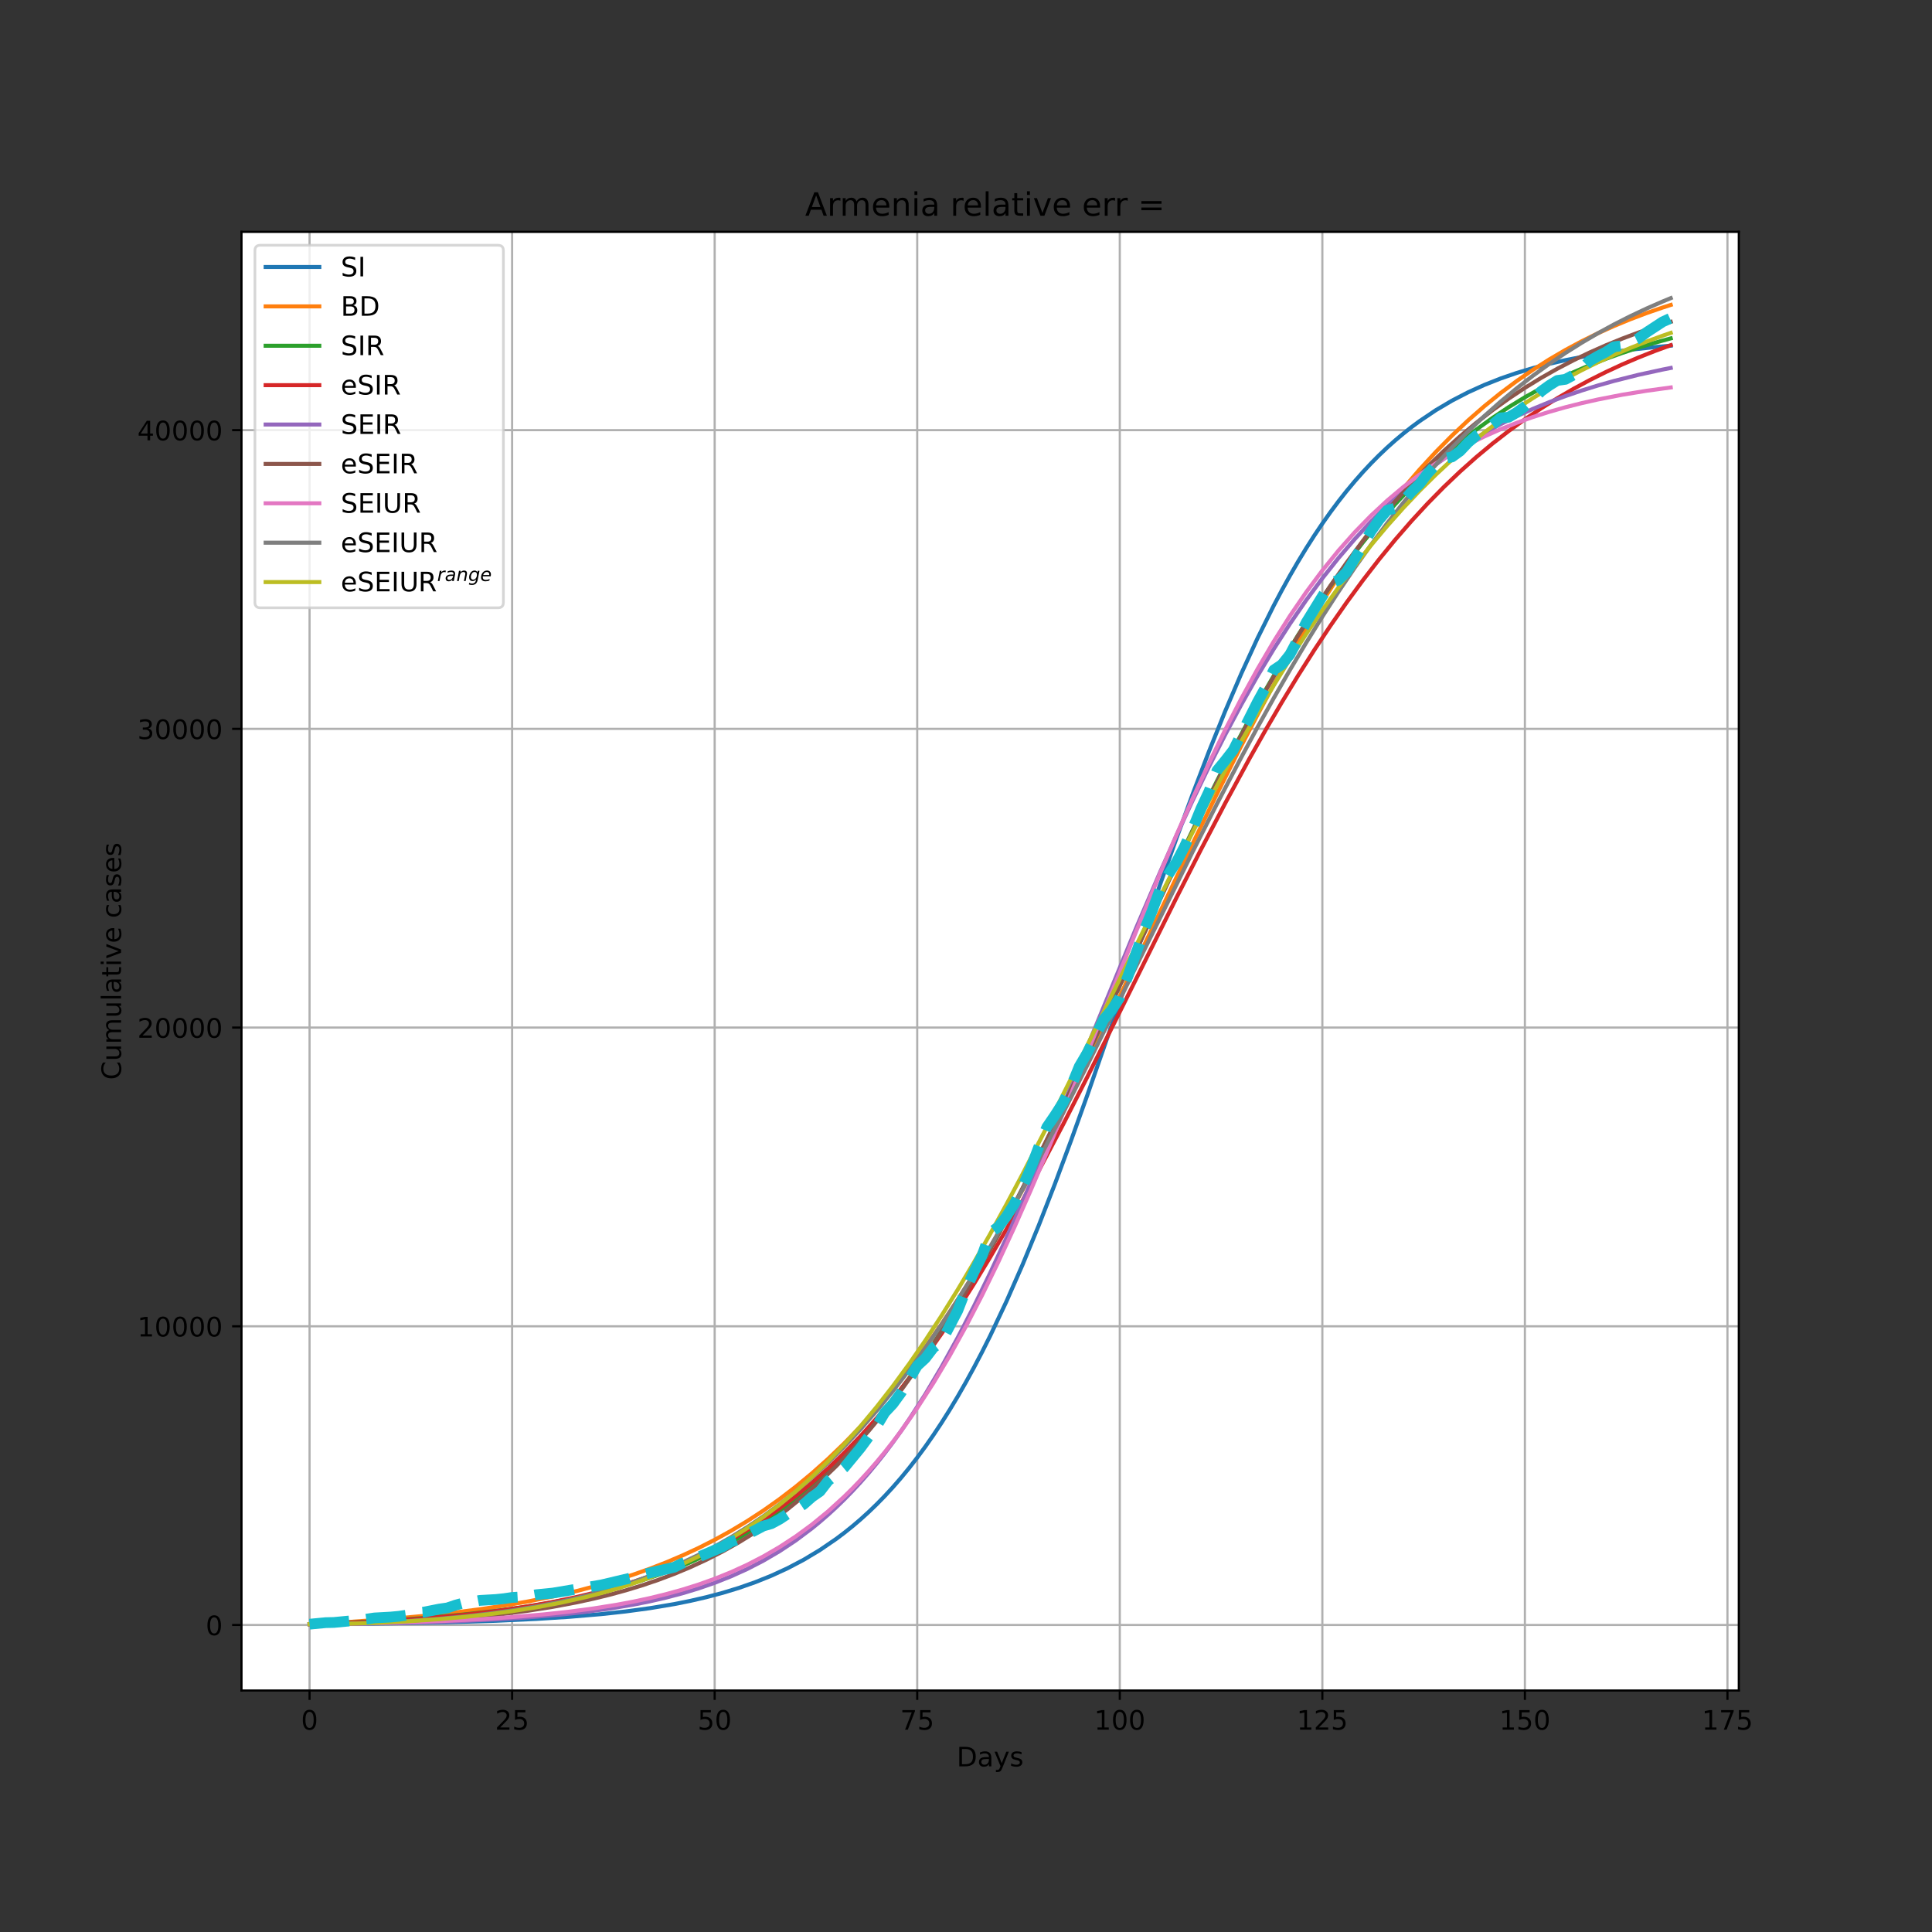 <?xml version="1.0" encoding="utf-8" standalone="no"?>
<!DOCTYPE svg PUBLIC "-//W3C//DTD SVG 1.1//EN"
  "http://www.w3.org/Graphics/SVG/1.1/DTD/svg11.dtd">
<!-- Created with matplotlib (https://matplotlib.org/) -->
<svg height="720pt" version="1.1" viewBox="0 0 720 720" width="720pt" xmlns="http://www.w3.org/2000/svg" xmlns:xlink="http://www.w3.org/1999/xlink">
 <rect x="0" y="0" width="720" height="720" fill="#333333" stroke="none"/>
 <defs>
  <style type="text/css">*{stroke-linecap:butt;stroke-linejoin:round;}</style>
 </defs>
 <g id="figure_1">
  <g id="patch_1">
   <path d="M 0 720 
L 720 720 
L 720 0 
L 0 0 
z
" style="fill:none;"/>
  </g>
  <g id="axes_1">
   <g id="patch_2">
    <path d="M 90 630 
L 648 630 
L 648 86.4 
L 90 86.4 
z
" style="fill:#ffffff;"/>
   </g>
   <g id="matplotlib.axis_1">
    <g id="xtick_1">
     <g id="line2d_1">
      <path clip-path="url(#pa34bda055b)" d="M 115.364 630 
L 115.364 86.4 
" style="fill:none;stroke:#b0b0b0;stroke-linecap:square;stroke-width:0.8;"/>
     </g>
     <g id="line2d_2">
      <defs>
       <path d="M 0 0 
L 0 3.5 
" id="m80fa132115" style="stroke:#000000;stroke-width:0.8;"/>
      </defs>
      <g>
       <use style="stroke:#000000;stroke-width:0.8;" x="115.364" xlink:href="#m80fa132115" y="630"/>
      </g>
     </g>
     <g id="text_1">
      <!-- 0 -->
      <g transform="translate(112.182 644.598)scale(0.1 -0.1)">
       <defs>
        <path d="M 31.781 66.406 
Q 24.172 66.406 20.328 58.906 
Q 16.5 51.422 16.5 36.375 
Q 16.5 21.391 20.328 13.891 
Q 24.172 6.391 31.781 6.391 
Q 39.453 6.391 43.281 13.891 
Q 47.125 21.391 47.125 36.375 
Q 47.125 51.422 43.281 58.906 
Q 39.453 66.406 31.781 66.406 
z
M 31.781 74.219 
Q 44.047 74.219 50.516 64.516 
Q 56.984 54.828 56.984 36.375 
Q 56.984 17.969 50.516 8.266 
Q 44.047 -1.422 31.781 -1.422 
Q 19.531 -1.422 13.062 8.266 
Q 6.594 17.969 6.594 36.375 
Q 6.594 54.828 13.062 64.516 
Q 19.531 74.219 31.781 74.219 
z
" id="DejaVuSans-48"/>
       </defs>
       <use xlink:href="#DejaVuSans-48"/>
      </g>
     </g>
    </g>
    <g id="xtick_2">
     <g id="line2d_3">
      <path clip-path="url(#pa34bda055b)" d="M 190.851 630 
L 190.851 86.4 
" style="fill:none;stroke:#b0b0b0;stroke-linecap:square;stroke-width:0.8;"/>
     </g>
     <g id="line2d_4">
      <g>
       <use style="stroke:#000000;stroke-width:0.8;" x="190.851" xlink:href="#m80fa132115" y="630"/>
      </g>
     </g>
     <g id="text_2">
      <!-- 25 -->
      <g transform="translate(184.488 644.598)scale(0.1 -0.1)">
       <defs>
        <path d="M 19.188 8.297 
L 53.609 8.297 
L 53.609 0 
L 7.328 0 
L 7.328 8.297 
Q 12.938 14.109 22.625 23.891 
Q 32.328 33.688 34.812 36.531 
Q 39.547 41.844 41.422 45.531 
Q 43.312 49.219 43.312 52.781 
Q 43.312 58.594 39.234 62.25 
Q 35.156 65.922 28.609 65.922 
Q 23.969 65.922 18.812 64.312 
Q 13.672 62.703 7.812 59.422 
L 7.812 69.391 
Q 13.766 71.781 18.938 73 
Q 24.125 74.219 28.422 74.219 
Q 39.75 74.219 46.484 68.547 
Q 53.219 62.891 53.219 53.422 
Q 53.219 48.922 51.531 44.891 
Q 49.859 40.875 45.406 35.406 
Q 44.188 33.984 37.641 27.219 
Q 31.109 20.453 19.188 8.297 
z
" id="DejaVuSans-50"/>
        <path d="M 10.797 72.906 
L 49.516 72.906 
L 49.516 64.594 
L 19.828 64.594 
L 19.828 46.734 
Q 21.969 47.469 24.109 47.828 
Q 26.266 48.188 28.422 48.188 
Q 40.625 48.188 47.75 41.5 
Q 54.891 34.812 54.891 23.391 
Q 54.891 11.625 47.562 5.094 
Q 40.234 -1.422 26.906 -1.422 
Q 22.312 -1.422 17.547 -0.641 
Q 12.797 0.141 7.719 1.703 
L 7.719 11.625 
Q 12.109 9.234 16.797 8.062 
Q 21.484 6.891 26.703 6.891 
Q 35.156 6.891 40.078 11.328 
Q 45.016 15.766 45.016 23.391 
Q 45.016 31 40.078 35.438 
Q 35.156 39.891 26.703 39.891 
Q 22.75 39.891 18.812 39.016 
Q 14.891 38.141 10.797 36.281 
z
" id="DejaVuSans-53"/>
       </defs>
       <use xlink:href="#DejaVuSans-50"/>
       <use x="63.623" xlink:href="#DejaVuSans-53"/>
      </g>
     </g>
    </g>
    <g id="xtick_3">
     <g id="line2d_5">
      <path clip-path="url(#pa34bda055b)" d="M 266.338 630 
L 266.338 86.4 
" style="fill:none;stroke:#b0b0b0;stroke-linecap:square;stroke-width:0.8;"/>
     </g>
     <g id="line2d_6">
      <g>
       <use style="stroke:#000000;stroke-width:0.8;" x="266.338" xlink:href="#m80fa132115" y="630"/>
      </g>
     </g>
     <g id="text_3">
      <!-- 50 -->
      <g transform="translate(259.975 644.598)scale(0.1 -0.1)">
       <use xlink:href="#DejaVuSans-53"/>
       <use x="63.623" xlink:href="#DejaVuSans-48"/>
      </g>
     </g>
    </g>
    <g id="xtick_4">
     <g id="line2d_7">
      <path clip-path="url(#pa34bda055b)" d="M 341.825 630 
L 341.825 86.4 
" style="fill:none;stroke:#b0b0b0;stroke-linecap:square;stroke-width:0.8;"/>
     </g>
     <g id="line2d_8">
      <g>
       <use style="stroke:#000000;stroke-width:0.8;" x="341.825" xlink:href="#m80fa132115" y="630"/>
      </g>
     </g>
     <g id="text_4">
      <!-- 75 -->
      <g transform="translate(335.462 644.598)scale(0.1 -0.1)">
       <defs>
        <path d="M 8.203 72.906 
L 55.078 72.906 
L 55.078 68.703 
L 28.609 0 
L 18.312 0 
L 43.219 64.594 
L 8.203 64.594 
z
" id="DejaVuSans-55"/>
       </defs>
       <use xlink:href="#DejaVuSans-55"/>
       <use x="63.623" xlink:href="#DejaVuSans-53"/>
      </g>
     </g>
    </g>
    <g id="xtick_5">
     <g id="line2d_9">
      <path clip-path="url(#pa34bda055b)" d="M 417.312 630 
L 417.312 86.4 
" style="fill:none;stroke:#b0b0b0;stroke-linecap:square;stroke-width:0.8;"/>
     </g>
     <g id="line2d_10">
      <g>
       <use style="stroke:#000000;stroke-width:0.8;" x="417.312" xlink:href="#m80fa132115" y="630"/>
      </g>
     </g>
     <g id="text_5">
      <!-- 100 -->
      <g transform="translate(407.768 644.598)scale(0.1 -0.1)">
       <defs>
        <path d="M 12.406 8.297 
L 28.516 8.297 
L 28.516 63.922 
L 10.984 60.406 
L 10.984 69.391 
L 28.422 72.906 
L 38.281 72.906 
L 38.281 8.297 
L 54.391 8.297 
L 54.391 0 
L 12.406 0 
z
" id="DejaVuSans-49"/>
       </defs>
       <use xlink:href="#DejaVuSans-49"/>
       <use x="63.623" xlink:href="#DejaVuSans-48"/>
       <use x="127.246" xlink:href="#DejaVuSans-48"/>
      </g>
     </g>
    </g>
    <g id="xtick_6">
     <g id="line2d_11">
      <path clip-path="url(#pa34bda055b)" d="M 492.799 630 
L 492.799 86.4 
" style="fill:none;stroke:#b0b0b0;stroke-linecap:square;stroke-width:0.8;"/>
     </g>
     <g id="line2d_12">
      <g>
       <use style="stroke:#000000;stroke-width:0.8;" x="492.799" xlink:href="#m80fa132115" y="630"/>
      </g>
     </g>
     <g id="text_6">
      <!-- 125 -->
      <g transform="translate(483.255 644.598)scale(0.1 -0.1)">
       <use xlink:href="#DejaVuSans-49"/>
       <use x="63.623" xlink:href="#DejaVuSans-50"/>
       <use x="127.246" xlink:href="#DejaVuSans-53"/>
      </g>
     </g>
    </g>
    <g id="xtick_7">
     <g id="line2d_13">
      <path clip-path="url(#pa34bda055b)" d="M 568.286 630 
L 568.286 86.4 
" style="fill:none;stroke:#b0b0b0;stroke-linecap:square;stroke-width:0.8;"/>
     </g>
     <g id="line2d_14">
      <g>
       <use style="stroke:#000000;stroke-width:0.8;" x="568.286" xlink:href="#m80fa132115" y="630"/>
      </g>
     </g>
     <g id="text_7">
      <!-- 150 -->
      <g transform="translate(558.742 644.598)scale(0.1 -0.1)">
       <use xlink:href="#DejaVuSans-49"/>
       <use x="63.623" xlink:href="#DejaVuSans-53"/>
       <use x="127.246" xlink:href="#DejaVuSans-48"/>
      </g>
     </g>
    </g>
    <g id="xtick_8">
     <g id="line2d_15">
      <path clip-path="url(#pa34bda055b)" d="M 643.773 630 
L 643.773 86.4 
" style="fill:none;stroke:#b0b0b0;stroke-linecap:square;stroke-width:0.8;"/>
     </g>
     <g id="line2d_16">
      <g>
       <use style="stroke:#000000;stroke-width:0.8;" x="643.773" xlink:href="#m80fa132115" y="630"/>
      </g>
     </g>
     <g id="text_8">
      <!-- 175 -->
      <g transform="translate(634.229 644.598)scale(0.1 -0.1)">
       <use xlink:href="#DejaVuSans-49"/>
       <use x="63.623" xlink:href="#DejaVuSans-55"/>
       <use x="127.246" xlink:href="#DejaVuSans-53"/>
      </g>
     </g>
    </g>
    <g id="text_9">
     <!-- Days -->
     <g transform="translate(356.522 658.277)scale(0.1 -0.1)">
      <defs>
       <path d="M 19.672 64.797 
L 19.672 8.109 
L 31.594 8.109 
Q 46.688 8.109 53.688 14.938 
Q 60.688 21.781 60.688 36.531 
Q 60.688 51.172 53.688 57.984 
Q 46.688 64.797 31.594 64.797 
z
M 9.812 72.906 
L 30.078 72.906 
Q 51.266 72.906 61.172 64.094 
Q 71.094 55.281 71.094 36.531 
Q 71.094 17.672 61.125 8.828 
Q 51.172 0 30.078 0 
L 9.812 0 
z
" id="DejaVuSans-68"/>
       <path d="M 34.281 27.484 
Q 23.391 27.484 19.188 25 
Q 14.984 22.516 14.984 16.5 
Q 14.984 11.719 18.141 8.906 
Q 21.297 6.109 26.703 6.109 
Q 34.188 6.109 38.703 11.406 
Q 43.219 16.703 43.219 25.484 
L 43.219 27.484 
z
M 52.203 31.203 
L 52.203 0 
L 43.219 0 
L 43.219 8.297 
Q 40.141 3.328 35.547 0.953 
Q 30.953 -1.422 24.312 -1.422 
Q 15.922 -1.422 10.953 3.297 
Q 6 8.016 6 15.922 
Q 6 25.141 12.172 29.828 
Q 18.359 34.516 30.609 34.516 
L 43.219 34.516 
L 43.219 35.406 
Q 43.219 41.609 39.141 45 
Q 35.062 48.391 27.688 48.391 
Q 23 48.391 18.547 47.266 
Q 14.109 46.141 10.016 43.891 
L 10.016 52.203 
Q 14.938 54.109 19.578 55.047 
Q 24.219 56 28.609 56 
Q 40.484 56 46.344 49.844 
Q 52.203 43.703 52.203 31.203 
z
" id="DejaVuSans-97"/>
       <path d="M 32.172 -5.078 
Q 28.375 -14.844 24.75 -17.812 
Q 21.141 -20.797 15.094 -20.797 
L 7.906 -20.797 
L 7.906 -13.281 
L 13.188 -13.281 
Q 16.891 -13.281 18.938 -11.516 
Q 21 -9.766 23.484 -3.219 
L 25.094 0.875 
L 2.984 54.688 
L 12.5 54.688 
L 29.594 11.922 
L 46.688 54.688 
L 56.203 54.688 
z
" id="DejaVuSans-121"/>
       <path d="M 44.281 53.078 
L 44.281 44.578 
Q 40.484 46.531 36.375 47.5 
Q 32.281 48.484 27.875 48.484 
Q 21.188 48.484 17.844 46.438 
Q 14.5 44.391 14.5 40.281 
Q 14.5 37.156 16.891 35.375 
Q 19.281 33.594 26.516 31.984 
L 29.594 31.297 
Q 39.156 29.25 43.188 25.516 
Q 47.219 21.781 47.219 15.094 
Q 47.219 7.469 41.188 3.016 
Q 35.156 -1.422 24.609 -1.422 
Q 20.219 -1.422 15.453 -0.562 
Q 10.688 0.297 5.422 2 
L 5.422 11.281 
Q 10.406 8.688 15.234 7.391 
Q 20.062 6.109 24.812 6.109 
Q 31.156 6.109 34.562 8.281 
Q 37.984 10.453 37.984 14.406 
Q 37.984 18.062 35.516 20.016 
Q 33.062 21.969 24.703 23.781 
L 21.578 24.516 
Q 13.234 26.266 9.516 29.906 
Q 5.812 33.547 5.812 39.891 
Q 5.812 47.609 11.281 51.797 
Q 16.75 56 26.812 56 
Q 31.781 56 36.172 55.266 
Q 40.578 54.547 44.281 53.078 
z
" id="DejaVuSans-115"/>
      </defs>
      <use xlink:href="#DejaVuSans-68"/>
      <use x="77.002" xlink:href="#DejaVuSans-97"/>
      <use x="138.281" xlink:href="#DejaVuSans-121"/>
      <use x="197.461" xlink:href="#DejaVuSans-115"/>
     </g>
    </g>
   </g>
   <g id="matplotlib.axis_2">
    <g id="ytick_1">
     <g id="line2d_17">
      <path clip-path="url(#pa34bda055b)" d="M 90 605.58 
L 648 605.58 
" style="fill:none;stroke:#b0b0b0;stroke-linecap:square;stroke-width:0.8;"/>
     </g>
     <g id="line2d_18">
      <defs>
       <path d="M 0 0 
L -3.5 0 
" id="m8fdee343fa" style="stroke:#000000;stroke-width:0.8;"/>
      </defs>
      <g>
       <use style="stroke:#000000;stroke-width:0.8;" x="90" xlink:href="#m8fdee343fa" y="605.58"/>
      </g>
     </g>
     <g id="text_10">
      <!-- 0 -->
      <g transform="translate(76.638 609.38)scale(0.1 -0.1)">
       <use xlink:href="#DejaVuSans-48"/>
      </g>
     </g>
    </g>
    <g id="ytick_2">
     <g id="line2d_19">
      <path clip-path="url(#pa34bda055b)" d="M 90 494.261 
L 648 494.261 
" style="fill:none;stroke:#b0b0b0;stroke-linecap:square;stroke-width:0.8;"/>
     </g>
     <g id="line2d_20">
      <g>
       <use style="stroke:#000000;stroke-width:0.8;" x="90" xlink:href="#m8fdee343fa" y="494.261"/>
      </g>
     </g>
     <g id="text_11">
      <!-- 10000 -->
      <g transform="translate(51.188 498.06)scale(0.1 -0.1)">
       <use xlink:href="#DejaVuSans-49"/>
       <use x="63.623" xlink:href="#DejaVuSans-48"/>
       <use x="127.246" xlink:href="#DejaVuSans-48"/>
       <use x="190.869" xlink:href="#DejaVuSans-48"/>
       <use x="254.492" xlink:href="#DejaVuSans-48"/>
      </g>
     </g>
    </g>
    <g id="ytick_3">
     <g id="line2d_21">
      <path clip-path="url(#pa34bda055b)" d="M 90 382.941 
L 648 382.941 
" style="fill:none;stroke:#b0b0b0;stroke-linecap:square;stroke-width:0.8;"/>
     </g>
     <g id="line2d_22">
      <g>
       <use style="stroke:#000000;stroke-width:0.8;" x="90" xlink:href="#m8fdee343fa" y="382.941"/>
      </g>
     </g>
     <g id="text_12">
      <!-- 20000 -->
      <g transform="translate(51.188 386.74)scale(0.1 -0.1)">
       <use xlink:href="#DejaVuSans-50"/>
       <use x="63.623" xlink:href="#DejaVuSans-48"/>
       <use x="127.246" xlink:href="#DejaVuSans-48"/>
       <use x="190.869" xlink:href="#DejaVuSans-48"/>
       <use x="254.492" xlink:href="#DejaVuSans-48"/>
      </g>
     </g>
    </g>
    <g id="ytick_4">
     <g id="line2d_23">
      <path clip-path="url(#pa34bda055b)" d="M 90 271.621 
L 648 271.621 
" style="fill:none;stroke:#b0b0b0;stroke-linecap:square;stroke-width:0.8;"/>
     </g>
     <g id="line2d_24">
      <g>
       <use style="stroke:#000000;stroke-width:0.8;" x="90" xlink:href="#m8fdee343fa" y="271.621"/>
      </g>
     </g>
     <g id="text_13">
      <!-- 30000 -->
      <g transform="translate(51.188 275.42)scale(0.1 -0.1)">
       <defs>
        <path d="M 40.578 39.312 
Q 47.656 37.797 51.625 33 
Q 55.609 28.219 55.609 21.188 
Q 55.609 10.406 48.188 4.484 
Q 40.766 -1.422 27.094 -1.422 
Q 22.516 -1.422 17.656 -0.516 
Q 12.797 0.391 7.625 2.203 
L 7.625 11.719 
Q 11.719 9.328 16.594 8.109 
Q 21.484 6.891 26.812 6.891 
Q 36.078 6.891 40.938 10.547 
Q 45.797 14.203 45.797 21.188 
Q 45.797 27.641 41.281 31.266 
Q 36.766 34.906 28.719 34.906 
L 20.219 34.906 
L 20.219 43.016 
L 29.109 43.016 
Q 36.375 43.016 40.234 45.922 
Q 44.094 48.828 44.094 54.297 
Q 44.094 59.906 40.109 62.906 
Q 36.141 65.922 28.719 65.922 
Q 24.656 65.922 20.016 65.031 
Q 15.375 64.156 9.812 62.312 
L 9.812 71.094 
Q 15.438 72.656 20.344 73.438 
Q 25.25 74.219 29.594 74.219 
Q 40.828 74.219 47.359 69.109 
Q 53.906 64.016 53.906 55.328 
Q 53.906 49.266 50.438 45.094 
Q 46.969 40.922 40.578 39.312 
z
" id="DejaVuSans-51"/>
       </defs>
       <use xlink:href="#DejaVuSans-51"/>
       <use x="63.623" xlink:href="#DejaVuSans-48"/>
       <use x="127.246" xlink:href="#DejaVuSans-48"/>
       <use x="190.869" xlink:href="#DejaVuSans-48"/>
       <use x="254.492" xlink:href="#DejaVuSans-48"/>
      </g>
     </g>
    </g>
    <g id="ytick_5">
     <g id="line2d_25">
      <path clip-path="url(#pa34bda055b)" d="M 90 160.301 
L 648 160.301 
" style="fill:none;stroke:#b0b0b0;stroke-linecap:square;stroke-width:0.8;"/>
     </g>
     <g id="line2d_26">
      <g>
       <use style="stroke:#000000;stroke-width:0.8;" x="90" xlink:href="#m8fdee343fa" y="160.301"/>
      </g>
     </g>
     <g id="text_14">
      <!-- 40000 -->
      <g transform="translate(51.188 164.1)scale(0.1 -0.1)">
       <defs>
        <path d="M 37.797 64.312 
L 12.891 25.391 
L 37.797 25.391 
z
M 35.203 72.906 
L 47.609 72.906 
L 47.609 25.391 
L 58.016 25.391 
L 58.016 17.188 
L 47.609 17.188 
L 47.609 0 
L 37.797 0 
L 37.797 17.188 
L 4.891 17.188 
L 4.891 26.703 
z
" id="DejaVuSans-52"/>
       </defs>
       <use xlink:href="#DejaVuSans-52"/>
       <use x="63.623" xlink:href="#DejaVuSans-48"/>
       <use x="127.246" xlink:href="#DejaVuSans-48"/>
       <use x="190.869" xlink:href="#DejaVuSans-48"/>
       <use x="254.492" xlink:href="#DejaVuSans-48"/>
      </g>
     </g>
    </g>
    <g id="text_15">
     <!-- Cumulative cases -->
     <g transform="translate(45.108 402.426)rotate(-90)scale(0.1 -0.1)">
      <defs>
       <path d="M 64.406 67.281 
L 64.406 56.891 
Q 59.422 61.531 53.781 63.812 
Q 48.141 66.109 41.797 66.109 
Q 29.297 66.109 22.656 58.469 
Q 16.016 50.828 16.016 36.375 
Q 16.016 21.969 22.656 14.328 
Q 29.297 6.688 41.797 6.688 
Q 48.141 6.688 53.781 8.984 
Q 59.422 11.281 64.406 15.922 
L 64.406 5.609 
Q 59.234 2.094 53.438 0.328 
Q 47.656 -1.422 41.219 -1.422 
Q 24.656 -1.422 15.125 8.703 
Q 5.609 18.844 5.609 36.375 
Q 5.609 53.953 15.125 64.078 
Q 24.656 74.219 41.219 74.219 
Q 47.75 74.219 53.531 72.484 
Q 59.328 70.75 64.406 67.281 
z
" id="DejaVuSans-67"/>
       <path d="M 8.5 21.578 
L 8.5 54.688 
L 17.484 54.688 
L 17.484 21.922 
Q 17.484 14.156 20.5 10.266 
Q 23.531 6.391 29.594 6.391 
Q 36.859 6.391 41.078 11.031 
Q 45.312 15.672 45.312 23.688 
L 45.312 54.688 
L 54.297 54.688 
L 54.297 0 
L 45.312 0 
L 45.312 8.406 
Q 42.047 3.422 37.719 1 
Q 33.406 -1.422 27.688 -1.422 
Q 18.266 -1.422 13.375 4.438 
Q 8.5 10.297 8.5 21.578 
z
M 31.109 56 
z
" id="DejaVuSans-117"/>
       <path d="M 52 44.188 
Q 55.375 50.25 60.062 53.125 
Q 64.75 56 71.094 56 
Q 79.641 56 84.281 50.016 
Q 88.922 44.047 88.922 33.016 
L 88.922 0 
L 79.891 0 
L 79.891 32.719 
Q 79.891 40.578 77.094 44.375 
Q 74.312 48.188 68.609 48.188 
Q 61.625 48.188 57.562 43.547 
Q 53.516 38.922 53.516 30.906 
L 53.516 0 
L 44.484 0 
L 44.484 32.719 
Q 44.484 40.625 41.703 44.406 
Q 38.922 48.188 33.109 48.188 
Q 26.219 48.188 22.156 43.531 
Q 18.109 38.875 18.109 30.906 
L 18.109 0 
L 9.078 0 
L 9.078 54.688 
L 18.109 54.688 
L 18.109 46.188 
Q 21.188 51.219 25.484 53.609 
Q 29.781 56 35.688 56 
Q 41.656 56 45.828 52.969 
Q 50 49.953 52 44.188 
z
" id="DejaVuSans-109"/>
       <path d="M 9.422 75.984 
L 18.406 75.984 
L 18.406 0 
L 9.422 0 
z
" id="DejaVuSans-108"/>
       <path d="M 18.312 70.219 
L 18.312 54.688 
L 36.812 54.688 
L 36.812 47.703 
L 18.312 47.703 
L 18.312 18.016 
Q 18.312 11.328 20.141 9.422 
Q 21.969 7.516 27.594 7.516 
L 36.812 7.516 
L 36.812 0 
L 27.594 0 
Q 17.188 0 13.234 3.875 
Q 9.281 7.766 9.281 18.016 
L 9.281 47.703 
L 2.688 47.703 
L 2.688 54.688 
L 9.281 54.688 
L 9.281 70.219 
z
" id="DejaVuSans-116"/>
       <path d="M 9.422 54.688 
L 18.406 54.688 
L 18.406 0 
L 9.422 0 
z
M 9.422 75.984 
L 18.406 75.984 
L 18.406 64.594 
L 9.422 64.594 
z
" id="DejaVuSans-105"/>
       <path d="M 2.984 54.688 
L 12.5 54.688 
L 29.594 8.797 
L 46.688 54.688 
L 56.203 54.688 
L 35.688 0 
L 23.484 0 
z
" id="DejaVuSans-118"/>
       <path d="M 56.203 29.594 
L 56.203 25.203 
L 14.891 25.203 
Q 15.484 15.922 20.484 11.062 
Q 25.484 6.203 34.422 6.203 
Q 39.594 6.203 44.453 7.469 
Q 49.312 8.734 54.109 11.281 
L 54.109 2.781 
Q 49.266 0.734 44.188 -0.344 
Q 39.109 -1.422 33.891 -1.422 
Q 20.797 -1.422 13.156 6.188 
Q 5.516 13.812 5.516 26.812 
Q 5.516 40.234 12.766 48.109 
Q 20.016 56 32.328 56 
Q 43.359 56 49.781 48.891 
Q 56.203 41.797 56.203 29.594 
z
M 47.219 32.234 
Q 47.125 39.594 43.094 43.984 
Q 39.062 48.391 32.422 48.391 
Q 24.906 48.391 20.391 44.141 
Q 15.875 39.891 15.188 32.172 
z
" id="DejaVuSans-101"/>
       <path id="DejaVuSans-32"/>
       <path d="M 48.781 52.594 
L 48.781 44.188 
Q 44.969 46.297 41.141 47.344 
Q 37.312 48.391 33.406 48.391 
Q 24.656 48.391 19.812 42.844 
Q 14.984 37.312 14.984 27.297 
Q 14.984 17.281 19.812 11.734 
Q 24.656 6.203 33.406 6.203 
Q 37.312 6.203 41.141 7.25 
Q 44.969 8.297 48.781 10.406 
L 48.781 2.094 
Q 45.016 0.344 40.984 -0.531 
Q 36.969 -1.422 32.422 -1.422 
Q 20.062 -1.422 12.781 6.344 
Q 5.516 14.109 5.516 27.297 
Q 5.516 40.672 12.859 48.328 
Q 20.219 56 33.016 56 
Q 37.156 56 41.109 55.141 
Q 45.062 54.297 48.781 52.594 
z
" id="DejaVuSans-99"/>
      </defs>
      <use xlink:href="#DejaVuSans-67"/>
      <use x="69.824" xlink:href="#DejaVuSans-117"/>
      <use x="133.203" xlink:href="#DejaVuSans-109"/>
      <use x="230.615" xlink:href="#DejaVuSans-117"/>
      <use x="293.994" xlink:href="#DejaVuSans-108"/>
      <use x="321.777" xlink:href="#DejaVuSans-97"/>
      <use x="383.057" xlink:href="#DejaVuSans-116"/>
      <use x="422.266" xlink:href="#DejaVuSans-105"/>
      <use x="450.049" xlink:href="#DejaVuSans-118"/>
      <use x="509.229" xlink:href="#DejaVuSans-101"/>
      <use x="570.752" xlink:href="#DejaVuSans-32"/>
      <use x="602.539" xlink:href="#DejaVuSans-99"/>
      <use x="657.52" xlink:href="#DejaVuSans-97"/>
      <use x="718.799" xlink:href="#DejaVuSans-115"/>
      <use x="770.898" xlink:href="#DejaVuSans-101"/>
      <use x="832.422" xlink:href="#DejaVuSans-115"/>
     </g>
    </g>
   </g>
   <g id="line2d_27">
    <path clip-path="url(#pa34bda055b)" d="M 115.364 605.291 
L 145.558 604.977 
L 166.695 604.572 
L 184.812 604.016 
L 199.909 603.324 
L 211.987 602.558 
L 224.065 601.534 
L 233.123 600.546 
L 242.182 599.321 
L 251.24 597.802 
L 257.279 596.593 
L 263.318 595.201 
L 269.357 593.598 
L 275.396 591.756 
L 281.435 589.64 
L 287.474 587.213 
L 293.513 584.433 
L 299.552 581.254 
L 305.591 577.627 
L 311.63 573.497 
L 314.649 571.225 
L 317.669 568.806 
L 320.688 566.232 
L 323.708 563.494 
L 326.727 560.585 
L 329.747 557.498 
L 332.766 554.223 
L 335.786 550.754 
L 338.805 547.083 
L 341.825 543.201 
L 344.844 539.103 
L 347.864 534.781 
L 350.883 530.23 
L 353.903 525.443 
L 356.922 520.415 
L 359.942 515.144 
L 362.961 509.626 
L 365.981 503.859 
L 369 497.842 
L 375.039 485.066 
L 381.078 471.32 
L 387.117 456.655 
L 393.156 441.151 
L 399.195 424.912 
L 405.234 408.073 
L 414.292 382.035 
L 432.409 329.404 
L 438.448 312.377 
L 444.487 295.894 
L 450.526 280.096 
L 456.565 265.103 
L 462.604 251.001 
L 468.643 237.853 
L 474.682 225.691 
L 477.701 219.985 
L 480.721 214.526 
L 483.74 209.314 
L 486.76 204.346 
L 489.779 199.616 
L 492.799 195.121 
L 495.818 190.853 
L 498.838 186.808 
L 501.857 182.978 
L 504.877 179.356 
L 507.896 175.935 
L 510.916 172.706 
L 513.935 169.663 
L 516.955 166.796 
L 519.974 164.099 
L 522.994 161.563 
L 526.013 159.18 
L 529.032 156.943 
L 535.071 152.877 
L 541.11 149.306 
L 547.149 146.179 
L 553.188 143.444 
L 559.227 141.056 
L 565.266 138.975 
L 571.305 137.163 
L 577.344 135.588 
L 583.383 134.219 
L 589.422 133.031 
L 598.481 131.538 
L 607.539 130.334 
L 616.597 129.363 
L 622.636 128.824 
L 622.636 128.824 
" style="fill:none;stroke:#1f77b4;stroke-linecap:square;stroke-width:1.5;"/>
   </g>
   <g id="line2d_28">
    <path clip-path="url(#pa34bda055b)" d="M 115.364 605.291 
L 130.461 604.427 
L 145.558 603.325 
L 157.636 602.23 
L 169.714 600.901 
L 178.773 599.722 
L 187.831 598.362 
L 196.89 596.793 
L 205.948 594.985 
L 215.006 592.905 
L 224.065 590.512 
L 230.104 588.724 
L 236.143 586.764 
L 242.182 584.618 
L 248.221 582.271 
L 254.26 579.705 
L 260.299 576.904 
L 266.338 573.848 
L 272.377 570.519 
L 278.416 566.898 
L 284.455 562.963 
L 290.494 558.693 
L 296.532 554.069 
L 302.571 549.07 
L 308.61 543.675 
L 314.649 537.866 
L 320.688 531.624 
L 326.727 524.934 
L 332.766 517.781 
L 338.805 510.154 
L 344.844 502.047 
L 350.883 493.455 
L 356.922 484.38 
L 362.961 474.828 
L 369 464.81 
L 375.039 454.344 
L 381.078 443.454 
L 387.117 432.171 
L 393.156 420.53 
L 402.214 402.493 
L 411.273 383.913 
L 426.37 352.256 
L 444.487 314.302 
L 453.545 295.817 
L 462.604 277.909 
L 468.643 266.372 
L 474.682 255.204 
L 480.721 244.439 
L 486.76 234.107 
L 492.799 224.228 
L 498.838 214.818 
L 504.877 205.888 
L 510.916 197.443 
L 516.955 189.481 
L 522.994 181.998 
L 529.032 174.986 
L 535.071 168.432 
L 541.11 162.323 
L 547.149 156.641 
L 553.188 151.367 
L 559.227 146.483 
L 565.266 141.969 
L 571.305 137.802 
L 577.344 133.964 
L 583.383 130.433 
L 589.422 127.188 
L 595.461 124.211 
L 601.5 121.483 
L 607.539 118.985 
L 613.578 116.7 
L 619.617 114.612 
L 622.636 113.637 
L 622.636 113.637 
" style="fill:none;stroke:#ff7f0e;stroke-linecap:square;stroke-width:1.5;"/>
   </g>
   <g id="line2d_29">
    <path clip-path="url(#pa34bda055b)" d="M 115.364 605.291 
L 133.481 604.521 
L 148.578 603.657 
L 160.656 602.775 
L 172.734 601.681 
L 184.812 600.323 
L 193.87 599.096 
L 202.929 597.656 
L 211.987 595.969 
L 221.045 593.995 
L 227.084 592.497 
L 233.123 590.836 
L 239.162 588.995 
L 245.201 586.958 
L 251.24 584.706 
L 257.279 582.217 
L 263.318 579.472 
L 269.357 576.447 
L 275.396 573.119 
L 281.435 569.462 
L 287.474 565.453 
L 293.513 561.064 
L 299.552 556.271 
L 305.591 551.047 
L 311.63 545.368 
L 317.669 539.211 
L 323.708 532.555 
L 329.747 525.381 
L 335.786 517.676 
L 341.825 509.43 
L 347.864 500.637 
L 353.903 491.301 
L 359.942 481.429 
L 365.981 471.038 
L 372.019 460.151 
L 378.058 448.802 
L 384.097 437.031 
L 390.136 424.885 
L 399.195 406.088 
L 411.273 380.282 
L 435.429 328.237 
L 444.487 309.302 
L 453.545 291.017 
L 459.584 279.277 
L 465.623 267.946 
L 471.662 257.06 
L 477.701 246.647 
L 483.74 236.726 
L 489.779 227.312 
L 495.818 218.41 
L 501.857 210.022 
L 507.896 202.142 
L 513.935 194.763 
L 519.974 187.872 
L 526.013 181.452 
L 532.052 175.486 
L 538.091 169.955 
L 544.13 164.836 
L 550.169 160.107 
L 556.208 155.748 
L 562.247 151.734 
L 568.286 148.045 
L 574.325 144.658 
L 580.364 141.552 
L 586.403 138.707 
L 592.442 136.104 
L 598.481 133.724 
L 604.519 131.551 
L 610.558 129.567 
L 616.597 127.758 
L 622.636 126.109 
L 622.636 126.109 
" style="fill:none;stroke:#2ca02c;stroke-linecap:square;stroke-width:1.5;"/>
   </g>
   <g id="line2d_30">
    <path clip-path="url(#pa34bda055b)" d="M 115.364 605.291 
L 130.461 604.758 
L 145.558 603.992 
L 157.636 603.168 
L 169.714 602.113 
L 178.773 601.14 
L 187.831 599.986 
L 196.89 598.622 
L 205.948 597.017 
L 215.006 595.134 
L 224.065 592.935 
L 230.104 591.271 
L 236.143 589.432 
L 242.182 587.402 
L 248.221 585.165 
L 254.26 582.704 
L 260.299 580 
L 266.338 577.034 
L 272.377 573.786 
L 278.416 570.236 
L 284.455 566.363 
L 290.494 562.146 
L 296.532 557.563 
L 302.571 552.596 
L 308.61 547.223 
L 314.649 541.427 
L 320.688 535.192 
L 326.727 528.502 
L 332.766 521.347 
L 338.805 513.719 
L 344.844 505.614 
L 350.883 497.033 
L 356.922 487.983 
L 362.961 478.474 
L 369 468.525 
L 375.039 458.158 
L 381.078 447.404 
L 387.117 436.297 
L 396.175 419.069 
L 405.234 401.301 
L 417.312 377.081 
L 438.448 334.523 
L 447.506 316.708 
L 456.565 299.396 
L 465.623 282.731 
L 471.662 272.041 
L 477.701 261.72 
L 483.74 251.792 
L 489.779 242.274 
L 495.818 233.178 
L 501.857 224.513 
L 507.896 216.281 
L 513.935 208.482 
L 519.974 201.111 
L 526.013 194.161 
L 532.052 187.623 
L 538.091 181.483 
L 544.13 175.729 
L 550.169 170.346 
L 556.208 165.317 
L 562.247 160.626 
L 568.286 156.256 
L 574.325 152.19 
L 580.364 148.412 
L 586.403 144.903 
L 592.442 141.648 
L 598.481 138.631 
L 604.519 135.836 
L 610.558 133.249 
L 616.597 130.855 
L 622.636 128.642 
L 622.636 128.642 
" style="fill:none;stroke:#d62728;stroke-linecap:square;stroke-width:1.5;"/>
   </g>
   <g id="line2d_31">
    <path clip-path="url(#pa34bda055b)" d="M 115.364 605.291 
L 130.461 605.163 
L 151.597 604.762 
L 169.714 604.203 
L 184.812 603.508 
L 196.89 602.738 
L 208.968 601.71 
L 218.026 600.72 
L 227.084 599.493 
L 236.143 597.975 
L 242.182 596.769 
L 248.221 595.382 
L 254.26 593.79 
L 260.299 591.962 
L 266.338 589.869 
L 272.377 587.475 
L 278.416 584.743 
L 284.455 581.631 
L 290.494 578.096 
L 296.532 574.091 
L 302.571 569.568 
L 305.591 567.097 
L 308.61 564.478 
L 311.63 561.706 
L 314.649 558.773 
L 317.669 555.676 
L 320.688 552.407 
L 323.708 548.962 
L 326.727 545.336 
L 329.747 541.524 
L 332.766 537.524 
L 335.786 533.331 
L 338.805 528.943 
L 344.844 519.576 
L 350.883 509.42 
L 356.922 498.486 
L 362.961 486.802 
L 369 474.415 
L 375.039 461.388 
L 381.078 447.801 
L 387.117 433.748 
L 396.175 412.032 
L 423.351 345.949 
L 432.409 324.849 
L 438.448 311.308 
L 444.487 298.264 
L 450.526 285.77 
L 456.565 273.864 
L 462.604 262.572 
L 468.643 251.909 
L 474.682 241.88 
L 480.721 232.482 
L 486.76 223.702 
L 492.799 215.526 
L 498.838 207.933 
L 504.877 200.897 
L 510.916 194.393 
L 516.955 188.393 
L 522.994 182.867 
L 529.032 177.787 
L 535.071 173.123 
L 541.11 168.846 
L 547.149 164.931 
L 553.188 161.349 
L 559.227 158.075 
L 565.266 155.087 
L 571.305 152.36 
L 577.344 149.875 
L 583.383 147.61 
L 589.422 145.548 
L 595.461 143.672 
L 601.5 141.966 
L 610.558 139.692 
L 619.617 137.723 
L 622.636 137.127 
L 622.636 137.127 
" style="fill:none;stroke:#9467bd;stroke-linecap:square;stroke-width:1.5;"/>
   </g>
   <g id="line2d_32">
    <path clip-path="url(#pa34bda055b)" d="M 115.364 605.291 
L 127.442 605.167 
L 142.539 604.741 
L 154.617 604.195 
L 166.695 603.433 
L 178.773 602.411 
L 187.831 601.438 
L 196.89 600.257 
L 205.948 598.834 
L 215.006 597.13 
L 221.045 595.817 
L 227.084 594.345 
L 233.123 592.7 
L 239.162 590.864 
L 245.201 588.82 
L 251.24 586.548 
L 257.279 584.028 
L 263.318 581.238 
L 269.357 578.156 
L 275.396 574.758 
L 281.435 571.021 
L 287.474 566.918 
L 293.513 562.426 
L 299.552 557.519 
L 305.591 552.174 
L 311.63 546.367 
L 317.669 540.078 
L 323.708 533.287 
L 329.747 525.98 
L 335.786 518.144 
L 341.825 509.772 
L 347.864 500.864 
L 353.903 491.424 
L 359.942 481.462 
L 365.981 470.999 
L 372.019 460.059 
L 378.058 448.676 
L 384.097 436.892 
L 393.156 418.569 
L 402.214 399.638 
L 414.292 373.819 
L 435.429 328.557 
L 444.487 309.702 
L 453.545 291.458 
L 459.584 279.717 
L 465.623 268.36 
L 471.662 257.42 
L 477.701 246.924 
L 483.74 236.892 
L 489.779 227.337 
L 495.818 218.267 
L 501.857 209.684 
L 507.896 201.587 
L 513.935 193.967 
L 519.974 186.816 
L 526.013 180.121 
L 532.052 173.865 
L 538.091 168.032 
L 544.13 162.604 
L 550.169 157.56 
L 556.208 152.881 
L 562.247 148.546 
L 568.286 144.536 
L 574.325 140.831 
L 580.364 137.41 
L 586.403 134.255 
L 592.442 131.348 
L 598.481 128.672 
L 604.519 126.209 
L 610.558 123.944 
L 616.597 121.861 
L 622.636 119.948 
L 622.636 119.948 
" style="fill:none;stroke:#8c564b;stroke-linecap:square;stroke-width:1.5;"/>
   </g>
   <g id="line2d_33">
    <path clip-path="url(#pa34bda055b)" d="M 115.364 605.291 
L 127.442 605.171 
L 145.558 604.775 
L 163.675 604.167 
L 178.773 603.434 
L 190.851 602.643 
L 202.929 601.61 
L 211.987 600.634 
L 221.045 599.444 
L 230.104 597.995 
L 236.143 596.859 
L 242.182 595.565 
L 248.221 594.093 
L 254.26 592.42 
L 260.299 590.521 
L 266.338 588.367 
L 272.377 585.927 
L 278.416 583.169 
L 284.455 580.055 
L 290.494 576.546 
L 296.532 572.602 
L 302.571 568.179 
L 308.61 563.232 
L 314.649 557.716 
L 317.669 554.731 
L 320.688 551.587 
L 323.708 548.279 
L 326.727 544.802 
L 329.747 541.151 
L 332.766 537.321 
L 335.786 533.31 
L 341.825 524.726 
L 347.864 515.378 
L 353.903 505.255 
L 359.942 494.358 
L 365.981 482.706 
L 372.019 470.331 
L 378.058 457.284 
L 384.097 443.634 
L 390.136 429.465 
L 399.195 407.463 
L 411.273 377.343 
L 423.351 347.248 
L 432.409 325.288 
L 438.448 311.146 
L 444.487 297.512 
L 450.526 284.462 
L 456.565 272.057 
L 462.604 260.34 
L 468.643 249.34 
L 474.682 239.07 
L 480.721 229.532 
L 486.76 220.714 
L 492.799 212.599 
L 498.838 205.159 
L 504.877 198.363 
L 510.916 192.174 
L 516.955 186.556 
L 522.994 181.469 
L 529.032 176.873 
L 535.071 172.73 
L 541.11 169.003 
L 547.149 165.655 
L 553.188 162.651 
L 559.227 159.962 
L 565.266 157.555 
L 571.305 155.405 
L 577.344 153.485 
L 583.383 151.772 
L 589.422 150.245 
L 595.461 148.884 
L 604.519 147.119 
L 613.578 145.637 
L 622.636 144.394 
L 622.636 144.394 
" style="fill:none;stroke:#e377c2;stroke-linecap:square;stroke-width:1.5;"/>
   </g>
   <g id="line2d_34">
    <path clip-path="url(#pa34bda055b)" d="M 115.364 605.291 
L 127.442 605.148 
L 139.519 604.761 
L 151.597 604.142 
L 163.675 603.27 
L 172.734 602.424 
L 181.792 601.39 
L 190.851 600.141 
L 199.909 598.647 
L 208.968 596.874 
L 218.026 594.783 
L 224.065 593.193 
L 230.104 591.428 
L 236.143 589.476 
L 242.182 587.32 
L 248.221 584.945 
L 254.26 582.333 
L 260.299 579.466 
L 266.338 576.326 
L 272.377 572.894 
L 278.416 569.151 
L 284.455 565.077 
L 290.494 560.653 
L 296.532 555.859 
L 302.571 550.677 
L 308.61 545.089 
L 314.649 539.08 
L 320.688 532.634 
L 326.727 525.741 
L 332.766 518.391 
L 338.805 510.577 
L 344.844 502.299 
L 350.883 493.558 
L 356.922 484.361 
L 362.961 474.721 
L 369 464.653 
L 375.039 454.182 
L 381.078 443.335 
L 387.117 432.144 
L 396.175 414.799 
L 405.234 396.915 
L 417.312 372.516 
L 444.487 317.366 
L 453.545 299.524 
L 462.604 282.213 
L 468.643 271.032 
L 474.682 260.176 
L 480.721 249.673 
L 486.76 239.545 
L 492.799 229.809 
L 498.838 220.48 
L 504.877 211.564 
L 510.916 203.068 
L 516.955 194.991 
L 522.994 187.332 
L 529.032 180.084 
L 535.071 173.241 
L 541.11 166.791 
L 547.149 160.723 
L 553.188 155.025 
L 559.227 149.682 
L 565.266 144.678 
L 571.305 139.998 
L 577.344 135.628 
L 583.383 131.549 
L 589.422 127.748 
L 595.461 124.207 
L 601.5 120.913 
L 607.539 117.85 
L 613.578 115.003 
L 619.617 112.359 
L 622.636 111.109 
L 622.636 111.109 
" style="fill:none;stroke:#7f7f7f;stroke-linecap:square;stroke-width:1.5;"/>
   </g>
   <g id="line2d_35">
    <path clip-path="url(#pa34bda055b)" d="M 115.364 605.291 
L 127.442 605.166 
L 139.519 604.814 
L 151.597 604.239 
L 163.675 603.418 
L 172.734 602.618 
L 181.792 601.635 
L 190.851 600.441 
L 199.909 599.006 
L 208.968 597.293 
L 218.026 595.26 
L 224.065 593.704 
L 230.104 591.97 
L 236.143 590.042 
L 242.182 587.903 
L 248.221 585.533 
L 254.26 582.914 
L 260.299 580.026 
L 266.338 576.846 
L 272.377 573.353 
L 278.416 569.526 
L 284.455 565.341 
L 290.494 560.775 
L 296.532 555.808 
L 302.571 550.418 
L 308.61 544.586 
L 314.649 538.295 
L 320.688 531.529 
L 326.727 524.276 
L 332.766 516.53 
L 338.805 508.286 
L 344.844 499.546 
L 350.883 490.319 
L 356.922 480.616 
L 362.961 470.459 
L 369 459.872 
L 375.039 448.889 
L 381.078 437.549 
L 390.136 419.966 
L 399.195 401.849 
L 414.292 370.986 
L 432.409 333.988 
L 441.468 315.955 
L 450.526 298.46 
L 456.565 287.167 
L 462.604 276.213 
L 468.643 265.627 
L 474.682 255.435 
L 480.721 245.653 
L 486.76 236.297 
L 492.799 227.373 
L 498.838 218.887 
L 504.877 210.837 
L 510.916 203.221 
L 516.955 196.03 
L 522.994 189.255 
L 529.032 182.884 
L 535.071 176.904 
L 541.11 171.299 
L 547.149 166.054 
L 553.188 161.151 
L 559.227 156.575 
L 565.266 152.307 
L 571.305 148.331 
L 577.344 144.63 
L 583.383 141.187 
L 589.422 137.987 
L 595.461 135.014 
L 601.5 132.252 
L 607.539 129.689 
L 613.578 127.311 
L 619.617 125.104 
L 622.636 124.061 
L 622.636 124.061 
" style="fill:none;stroke:#bcbd22;stroke-linecap:square;stroke-width:1.5;"/>
   </g>
   <g id="line2d_36">
    <path clip-path="url(#pa34bda055b)" d="M 115.364 605.291 
L 121.403 604.712 
L 124.422 604.645 
L 130.461 604.066 
L 136.5 603.421 
L 139.519 602.964 
L 145.558 602.63 
L 148.578 602.352 
L 151.597 601.918 
L 154.617 601.05 
L 157.636 600.86 
L 163.675 599.658 
L 166.695 599.224 
L 169.714 598.2 
L 172.734 597.387 
L 175.753 597.009 
L 178.773 596.43 
L 184.812 596.085 
L 187.831 595.773 
L 190.851 595.328 
L 193.87 595.15 
L 196.89 594.816 
L 199.909 594.304 
L 205.948 593.703 
L 224.065 590.675 
L 236.143 587.814 
L 239.162 586.912 
L 245.201 585.454 
L 251.24 584.073 
L 254.26 582.582 
L 257.279 581.669 
L 260.299 580.277 
L 269.357 576.426 
L 272.377 574.611 
L 275.396 573.476 
L 284.455 568.7 
L 287.474 567.821 
L 290.494 566.195 
L 293.513 564.192 
L 296.532 562.611 
L 299.552 560.563 
L 302.571 557.902 
L 305.591 555.798 
L 308.61 551.891 
L 314.649 546.904 
L 320.688 539.59 
L 326.727 531.43 
L 329.747 526.399 
L 332.766 523.181 
L 335.786 519.04 
L 341.825 508.999 
L 344.844 506.205 
L 347.864 502.253 
L 350.883 499.916 
L 356.922 488.427 
L 359.942 480.668 
L 362.961 474.034 
L 365.981 467.945 
L 369 459.417 
L 372.019 457.247 
L 375.039 453.351 
L 378.058 448.586 
L 381.078 442.285 
L 384.097 435.473 
L 387.117 427.424 
L 390.136 420.044 
L 393.156 415.624 
L 396.175 410.893 
L 399.195 404.837 
L 402.214 397.435 
L 405.234 392.325 
L 411.273 379.957 
L 414.292 376.395 
L 417.312 371.742 
L 420.331 363.827 
L 426.37 346.795 
L 429.39 339.426 
L 432.409 331.233 
L 435.429 325.867 
L 438.448 321.247 
L 441.468 315.425 
L 444.487 308.824 
L 447.506 301.455 
L 450.526 294.998 
L 453.545 287.139 
L 456.565 283.465 
L 459.584 279.58 
L 468.643 261.569 
L 471.662 256.125 
L 474.682 249.702 
L 477.701 247.676 
L 480.721 243.902 
L 483.74 238.169 
L 486.76 232.002 
L 495.818 217.33 
L 498.838 216.173 
L 501.857 213.134 
L 504.877 208.247 
L 510.916 198.005 
L 513.935 193.742 
L 516.955 190.168 
L 519.974 189.356 
L 522.994 186.695 
L 526.013 183.267 
L 529.032 180.383 
L 532.052 176.443 
L 535.071 173.203 
L 538.091 170.877 
L 541.11 170.298 
L 544.13 168.116 
L 547.149 164.91 
L 550.169 162.316 
L 553.188 160.468 
L 556.208 158.242 
L 559.227 155.737 
L 562.247 155.481 
L 565.266 153.7 
L 568.286 151.462 
L 571.305 148.913 
L 574.325 145.841 
L 577.344 143.659 
L 580.364 141.789 
L 583.383 141.366 
L 586.403 139.752 
L 589.422 137.414 
L 592.442 134.486 
L 595.461 132.727 
L 598.481 131.18 
L 601.5 129.221 
L 604.519 128.853 
L 607.539 127.618 
L 610.558 126.159 
L 613.578 123.9 
L 619.617 119.937 
L 622.636 118.556 
L 622.636 118.556 
" style="fill:none;stroke:#17becf;stroke-dasharray:14.8,6.4;stroke-dashoffset:0;stroke-width:4;"/>
   </g>
   <g id="patch_3">
    <path d="M 90 630 
L 90 86.4 
" style="fill:none;stroke:#000000;stroke-linecap:square;stroke-linejoin:miter;stroke-width:0.8;"/>
   </g>
   <g id="patch_4">
    <path d="M 648 630 
L 648 86.4 
" style="fill:none;stroke:#000000;stroke-linecap:square;stroke-linejoin:miter;stroke-width:0.8;"/>
   </g>
   <g id="patch_5">
    <path d="M 90 630 
L 648 630 
" style="fill:none;stroke:#000000;stroke-linecap:square;stroke-linejoin:miter;stroke-width:0.8;"/>
   </g>
   <g id="patch_6">
    <path d="M 90 86.4 
L 648 86.4 
" style="fill:none;stroke:#000000;stroke-linecap:square;stroke-linejoin:miter;stroke-width:0.8;"/>
   </g>
   <g id="text_16">
    <!-- Armenia relative err =  -->
    <g transform="translate(300.047 80.4)scale(0.12 -0.12)">
     <defs>
      <path d="M 34.188 63.188 
L 20.797 26.906 
L 47.609 26.906 
z
M 28.609 72.906 
L 39.797 72.906 
L 67.578 0 
L 57.328 0 
L 50.688 18.703 
L 17.828 18.703 
L 11.188 0 
L 0.781 0 
z
" id="DejaVuSans-65"/>
      <path d="M 41.109 46.297 
Q 39.594 47.172 37.812 47.578 
Q 36.031 48 33.891 48 
Q 26.266 48 22.188 43.047 
Q 18.109 38.094 18.109 28.812 
L 18.109 0 
L 9.078 0 
L 9.078 54.688 
L 18.109 54.688 
L 18.109 46.188 
Q 20.953 51.172 25.484 53.578 
Q 30.031 56 36.531 56 
Q 37.453 56 38.578 55.875 
Q 39.703 55.766 41.062 55.516 
z
" id="DejaVuSans-114"/>
      <path d="M 54.891 33.016 
L 54.891 0 
L 45.906 0 
L 45.906 32.719 
Q 45.906 40.484 42.875 44.328 
Q 39.844 48.188 33.797 48.188 
Q 26.516 48.188 22.312 43.547 
Q 18.109 38.922 18.109 30.906 
L 18.109 0 
L 9.078 0 
L 9.078 54.688 
L 18.109 54.688 
L 18.109 46.188 
Q 21.344 51.125 25.703 53.562 
Q 30.078 56 35.797 56 
Q 45.219 56 50.047 50.172 
Q 54.891 44.344 54.891 33.016 
z
" id="DejaVuSans-110"/>
      <path d="M 10.594 45.406 
L 73.188 45.406 
L 73.188 37.203 
L 10.594 37.203 
z
M 10.594 25.484 
L 73.188 25.484 
L 73.188 17.188 
L 10.594 17.188 
z
" id="DejaVuSans-61"/>
     </defs>
     <use xlink:href="#DejaVuSans-65"/>
     <use x="68.408" xlink:href="#DejaVuSans-114"/>
     <use x="107.771" xlink:href="#DejaVuSans-109"/>
     <use x="205.184" xlink:href="#DejaVuSans-101"/>
     <use x="266.707" xlink:href="#DejaVuSans-110"/>
     <use x="330.086" xlink:href="#DejaVuSans-105"/>
     <use x="357.869" xlink:href="#DejaVuSans-97"/>
     <use x="419.148" xlink:href="#DejaVuSans-32"/>
     <use x="450.936" xlink:href="#DejaVuSans-114"/>
     <use x="489.799" xlink:href="#DejaVuSans-101"/>
     <use x="551.322" xlink:href="#DejaVuSans-108"/>
     <use x="579.105" xlink:href="#DejaVuSans-97"/>
     <use x="640.385" xlink:href="#DejaVuSans-116"/>
     <use x="679.594" xlink:href="#DejaVuSans-105"/>
     <use x="707.377" xlink:href="#DejaVuSans-118"/>
     <use x="766.557" xlink:href="#DejaVuSans-101"/>
     <use x="828.08" xlink:href="#DejaVuSans-32"/>
     <use x="859.867" xlink:href="#DejaVuSans-101"/>
     <use x="921.391" xlink:href="#DejaVuSans-114"/>
     <use x="960.754" xlink:href="#DejaVuSans-114"/>
     <use x="1001.867" xlink:href="#DejaVuSans-32"/>
     <use x="1033.654" xlink:href="#DejaVuSans-61"/>
     <use x="1117.443" xlink:href="#DejaVuSans-32"/>
    </g>
   </g>
   <g id="legend_1">
    <g id="patch_7">
     <path d="M 97 226.503 
L 185.6 226.503 
Q 187.6 226.503 187.6 224.503 
L 187.6 93.4 
Q 187.6 91.4 185.6 91.4 
L 97 91.4 
Q 95 91.4 95 93.4 
L 95 224.503 
Q 95 226.503 97 226.503 
z
" style="fill:#ffffff;opacity:0.8;stroke:#cccccc;stroke-linejoin:miter;"/>
    </g>
    <g id="line2d_37">
     <path d="M 99 99.498 
L 119 99.498 
" style="fill:none;stroke:#1f77b4;stroke-linecap:square;stroke-width:1.5;"/>
    </g>
    <g id="line2d_38"/>
    <g id="text_17">
     <!-- SI -->
     <g transform="translate(127 102.998)scale(0.1 -0.1)">
      <defs>
       <path d="M 53.516 70.516 
L 53.516 60.891 
Q 47.906 63.578 42.922 64.891 
Q 37.938 66.219 33.297 66.219 
Q 25.25 66.219 20.875 63.094 
Q 16.5 59.969 16.5 54.203 
Q 16.5 49.359 19.406 46.891 
Q 22.312 44.438 30.422 42.922 
L 36.375 41.703 
Q 47.406 39.594 52.656 34.297 
Q 57.906 29 57.906 20.125 
Q 57.906 9.516 50.797 4.047 
Q 43.703 -1.422 29.984 -1.422 
Q 24.812 -1.422 18.969 -0.25 
Q 13.141 0.922 6.891 3.219 
L 6.891 13.375 
Q 12.891 10.016 18.656 8.297 
Q 24.422 6.594 29.984 6.594 
Q 38.422 6.594 43.016 9.906 
Q 47.609 13.234 47.609 19.391 
Q 47.609 24.75 44.312 27.781 
Q 41.016 30.812 33.5 32.328 
L 27.484 33.5 
Q 16.453 35.688 11.516 40.375 
Q 6.594 45.062 6.594 53.422 
Q 6.594 63.094 13.406 68.656 
Q 20.219 74.219 32.172 74.219 
Q 37.312 74.219 42.625 73.281 
Q 47.953 72.359 53.516 70.516 
z
" id="DejaVuSans-83"/>
       <path d="M 9.812 72.906 
L 19.672 72.906 
L 19.672 0 
L 9.812 0 
z
" id="DejaVuSans-73"/>
      </defs>
      <use xlink:href="#DejaVuSans-83"/>
      <use x="63.477" xlink:href="#DejaVuSans-73"/>
     </g>
    </g>
    <g id="line2d_39">
     <path d="M 99 114.177 
L 119 114.177 
" style="fill:none;stroke:#ff7f0e;stroke-linecap:square;stroke-width:1.5;"/>
    </g>
    <g id="line2d_40"/>
    <g id="text_18">
     <!-- BD -->
     <g transform="translate(127 117.677)scale(0.1 -0.1)">
      <defs>
       <path d="M 19.672 34.812 
L 19.672 8.109 
L 35.5 8.109 
Q 43.453 8.109 47.281 11.406 
Q 51.125 14.703 51.125 21.484 
Q 51.125 28.328 47.281 31.562 
Q 43.453 34.812 35.5 34.812 
z
M 19.672 64.797 
L 19.672 42.828 
L 34.281 42.828 
Q 41.5 42.828 45.031 45.531 
Q 48.578 48.25 48.578 53.812 
Q 48.578 59.328 45.031 62.062 
Q 41.5 64.797 34.281 64.797 
z
M 9.812 72.906 
L 35.016 72.906 
Q 46.297 72.906 52.391 68.219 
Q 58.5 63.531 58.5 54.891 
Q 58.5 48.188 55.375 44.234 
Q 52.25 40.281 46.188 39.312 
Q 53.469 37.75 57.5 32.781 
Q 61.531 27.828 61.531 20.406 
Q 61.531 10.641 54.891 5.312 
Q 48.25 0 35.984 0 
L 9.812 0 
z
" id="DejaVuSans-66"/>
      </defs>
      <use xlink:href="#DejaVuSans-66"/>
      <use x="68.604" xlink:href="#DejaVuSans-68"/>
     </g>
    </g>
    <g id="line2d_41">
     <path d="M 99 128.855 
L 119 128.855 
" style="fill:none;stroke:#2ca02c;stroke-linecap:square;stroke-width:1.5;"/>
    </g>
    <g id="line2d_42"/>
    <g id="text_19">
     <!-- SIR -->
     <g transform="translate(127 132.355)scale(0.1 -0.1)">
      <defs>
       <path d="M 44.391 34.188 
Q 47.562 33.109 50.562 29.594 
Q 53.562 26.078 56.594 19.922 
L 66.609 0 
L 56 0 
L 46.688 18.703 
Q 43.062 26.031 39.672 28.422 
Q 36.281 30.812 30.422 30.812 
L 19.672 30.812 
L 19.672 0 
L 9.812 0 
L 9.812 72.906 
L 32.078 72.906 
Q 44.578 72.906 50.734 67.672 
Q 56.891 62.453 56.891 51.906 
Q 56.891 45.016 53.688 40.469 
Q 50.484 35.938 44.391 34.188 
z
M 19.672 64.797 
L 19.672 38.922 
L 32.078 38.922 
Q 39.203 38.922 42.844 42.219 
Q 46.484 45.516 46.484 51.906 
Q 46.484 58.297 42.844 61.547 
Q 39.203 64.797 32.078 64.797 
z
" id="DejaVuSans-82"/>
      </defs>
      <use xlink:href="#DejaVuSans-83"/>
      <use x="63.477" xlink:href="#DejaVuSans-73"/>
      <use x="92.969" xlink:href="#DejaVuSans-82"/>
     </g>
    </g>
    <g id="line2d_43">
     <path d="M 99 143.533 
L 119 143.533 
" style="fill:none;stroke:#d62728;stroke-linecap:square;stroke-width:1.5;"/>
    </g>
    <g id="line2d_44"/>
    <g id="text_20">
     <!-- eSIR -->
     <g transform="translate(127 147.033)scale(0.1 -0.1)">
      <use xlink:href="#DejaVuSans-101"/>
      <use x="61.523" xlink:href="#DejaVuSans-83"/>
      <use x="125" xlink:href="#DejaVuSans-73"/>
      <use x="154.492" xlink:href="#DejaVuSans-82"/>
     </g>
    </g>
    <g id="line2d_45">
     <path d="M 99 158.211 
L 119 158.211 
" style="fill:none;stroke:#9467bd;stroke-linecap:square;stroke-width:1.5;"/>
    </g>
    <g id="line2d_46"/>
    <g id="text_21">
     <!-- SEIR -->
     <g transform="translate(127 161.711)scale(0.1 -0.1)">
      <defs>
       <path d="M 9.812 72.906 
L 55.906 72.906 
L 55.906 64.594 
L 19.672 64.594 
L 19.672 43.016 
L 54.391 43.016 
L 54.391 34.719 
L 19.672 34.719 
L 19.672 8.297 
L 56.781 8.297 
L 56.781 0 
L 9.812 0 
z
" id="DejaVuSans-69"/>
      </defs>
      <use xlink:href="#DejaVuSans-83"/>
      <use x="63.477" xlink:href="#DejaVuSans-69"/>
      <use x="126.66" xlink:href="#DejaVuSans-73"/>
      <use x="156.152" xlink:href="#DejaVuSans-82"/>
     </g>
    </g>
    <g id="line2d_47">
     <path d="M 99 172.889 
L 119 172.889 
" style="fill:none;stroke:#8c564b;stroke-linecap:square;stroke-width:1.5;"/>
    </g>
    <g id="line2d_48"/>
    <g id="text_22">
     <!-- eSEIR -->
     <g transform="translate(127 176.389)scale(0.1 -0.1)">
      <use xlink:href="#DejaVuSans-101"/>
      <use x="61.523" xlink:href="#DejaVuSans-83"/>
      <use x="125" xlink:href="#DejaVuSans-69"/>
      <use x="188.184" xlink:href="#DejaVuSans-73"/>
      <use x="217.676" xlink:href="#DejaVuSans-82"/>
     </g>
    </g>
    <g id="line2d_49">
     <path d="M 99 187.567 
L 119 187.567 
" style="fill:none;stroke:#e377c2;stroke-linecap:square;stroke-width:1.5;"/>
    </g>
    <g id="line2d_50"/>
    <g id="text_23">
     <!-- SEIUR -->
     <g transform="translate(127 191.067)scale(0.1 -0.1)">
      <defs>
       <path d="M 8.688 72.906 
L 18.609 72.906 
L 18.609 28.609 
Q 18.609 16.891 22.844 11.734 
Q 27.094 6.594 36.625 6.594 
Q 46.094 6.594 50.344 11.734 
Q 54.594 16.891 54.594 28.609 
L 54.594 72.906 
L 64.5 72.906 
L 64.5 27.391 
Q 64.5 13.141 57.438 5.859 
Q 50.391 -1.422 36.625 -1.422 
Q 22.797 -1.422 15.734 5.859 
Q 8.688 13.141 8.688 27.391 
z
" id="DejaVuSans-85"/>
      </defs>
      <use xlink:href="#DejaVuSans-83"/>
      <use x="63.477" xlink:href="#DejaVuSans-69"/>
      <use x="126.66" xlink:href="#DejaVuSans-73"/>
      <use x="156.152" xlink:href="#DejaVuSans-85"/>
      <use x="229.346" xlink:href="#DejaVuSans-82"/>
     </g>
    </g>
    <g id="line2d_51">
     <path d="M 99 202.245 
L 119 202.245 
" style="fill:none;stroke:#7f7f7f;stroke-linecap:square;stroke-width:1.5;"/>
    </g>
    <g id="line2d_52"/>
    <g id="text_24">
     <!-- eSEIUR -->
     <g transform="translate(127 205.745)scale(0.1 -0.1)">
      <use xlink:href="#DejaVuSans-101"/>
      <use x="61.523" xlink:href="#DejaVuSans-83"/>
      <use x="125" xlink:href="#DejaVuSans-69"/>
      <use x="188.184" xlink:href="#DejaVuSans-73"/>
      <use x="217.676" xlink:href="#DejaVuSans-85"/>
      <use x="290.869" xlink:href="#DejaVuSans-82"/>
     </g>
    </g>
    <g id="line2d_53">
     <path d="M 99 216.923 
L 119 216.923 
" style="fill:none;stroke:#bcbd22;stroke-linecap:square;stroke-width:1.5;"/>
    </g>
    <g id="line2d_54"/>
    <g id="text_25">
     <!-- eSEIUR$^{range}$ -->
     <g transform="translate(127 220.423)scale(0.1 -0.1)">
      <defs>
       <path d="M 44.578 46.391 
Q 43.219 47.125 41.453 47.516 
Q 39.703 47.906 37.703 47.906 
Q 30.516 47.906 25.141 42.453 
Q 19.781 37.016 18.016 27.875 
L 12.5 0 
L 3.516 0 
L 14.203 54.688 
L 23.188 54.688 
L 21.484 46.188 
Q 25.047 50.922 30 53.453 
Q 34.969 56 40.578 56 
Q 42.047 56 43.453 55.828 
Q 44.875 55.672 46.297 55.281 
z
" id="DejaVuSans-Oblique-114"/>
       <path d="M 53.719 31.203 
L 47.609 0 
L 38.625 0 
L 40.281 8.297 
Q 36.328 3.422 31.266 1 
Q 26.219 -1.422 20.016 -1.422 
Q 13.031 -1.422 8.562 2.844 
Q 4.109 7.125 4.109 13.812 
Q 4.109 23.391 11.75 28.953 
Q 19.391 34.516 32.812 34.516 
L 45.312 34.516 
L 45.797 36.922 
Q 45.906 37.312 45.953 37.766 
Q 46 38.234 46 39.203 
Q 46 43.562 42.453 45.969 
Q 38.922 48.391 32.516 48.391 
Q 28.125 48.391 23.5 47.266 
Q 18.891 46.141 14.016 43.891 
L 15.578 52.203 
Q 20.656 54.109 25.516 55.047 
Q 30.375 56 34.906 56 
Q 44.578 56 49.625 51.797 
Q 54.688 47.609 54.688 39.594 
Q 54.688 37.984 54.438 35.812 
Q 54.203 33.641 53.719 31.203 
z
M 44 27.484 
L 35.016 27.484 
Q 23.969 27.484 18.672 24.531 
Q 13.375 21.578 13.375 15.375 
Q 13.375 11.078 16.078 8.641 
Q 18.797 6.203 23.578 6.203 
Q 30.906 6.203 36.375 11.453 
Q 41.844 16.703 43.609 25.484 
z
" id="DejaVuSans-Oblique-97"/>
       <path d="M 55.719 33.016 
L 49.312 0 
L 40.281 0 
L 46.688 32.672 
Q 47.125 34.969 47.359 36.719 
Q 47.609 38.484 47.609 39.5 
Q 47.609 43.609 45.016 45.891 
Q 42.438 48.188 37.797 48.188 
Q 30.562 48.188 25.344 43.375 
Q 20.125 38.578 18.5 30.328 
L 12.5 0 
L 3.516 0 
L 14.109 54.688 
L 23.094 54.688 
L 21.297 46.094 
Q 25.047 50.828 30.312 53.406 
Q 35.594 56 41.406 56 
Q 48.641 56 52.609 52.094 
Q 56.594 48.188 56.594 41.109 
Q 56.594 39.359 56.375 37.359 
Q 56.156 35.359 55.719 33.016 
z
" id="DejaVuSans-Oblique-110"/>
       <path d="M 59.625 54.688 
L 50.297 6.781 
Q 47.609 -7.125 40.016 -13.953 
Q 32.422 -20.797 19.578 -20.797 
Q 14.844 -20.797 10.781 -20.094 
Q 6.734 -19.391 3.219 -17.922 
L 4.891 -9.188 
Q 8.203 -11.328 11.906 -12.344 
Q 15.625 -13.375 19.828 -13.375 
Q 28.375 -13.375 33.859 -8.703 
Q 39.359 -4.047 41.109 4.688 
L 41.891 8.797 
Q 38.141 4.5 33.156 2.25 
Q 28.172 0 22.406 0 
Q 14.109 0 9.344 5.484 
Q 4.594 10.984 4.594 20.609 
Q 4.594 28.172 7.469 35.422 
Q 10.359 42.672 15.578 48.297 
Q 19.047 52 23.656 54 
Q 28.266 56 33.297 56 
Q 38.812 56 42.906 53.438 
Q 47.016 50.875 49.031 46.188 
L 50.594 54.688 
z
M 46.094 34.625 
Q 46.094 41.266 42.969 44.875 
Q 39.844 48.484 34.078 48.484 
Q 30.516 48.484 27.297 47.062 
Q 24.078 45.656 21.781 43.109 
Q 18.062 38.922 15.984 33.234 
Q 13.922 27.547 13.922 21.484 
Q 13.922 14.75 17.062 11.125 
Q 20.219 7.516 26.125 7.516 
Q 34.672 7.516 40.375 15.25 
Q 46.094 23 46.094 34.625 
z
" id="DejaVuSans-Oblique-103"/>
       <path d="M 48.094 32.234 
Q 48.25 33.016 48.312 33.844 
Q 48.391 34.672 48.391 35.5 
Q 48.391 41.453 44.891 44.922 
Q 41.406 48.391 35.406 48.391 
Q 28.719 48.391 23.578 44.156 
Q 18.453 39.938 15.828 32.172 
z
M 55.906 25.203 
L 14.109 25.203 
Q 13.812 23.344 13.719 22.266 
Q 13.625 21.188 13.625 20.406 
Q 13.625 13.625 17.797 9.906 
Q 21.969 6.203 29.594 6.203 
Q 35.453 6.203 40.672 7.516 
Q 45.906 8.844 50.391 11.375 
L 48.688 2.484 
Q 43.844 0.531 38.688 -0.438 
Q 33.547 -1.422 28.219 -1.422 
Q 16.844 -1.422 10.719 4.016 
Q 4.594 9.469 4.594 19.484 
Q 4.594 28.031 7.641 35.375 
Q 10.688 42.719 16.609 48.484 
Q 20.406 52.094 25.656 54.047 
Q 30.906 56 36.812 56 
Q 46.094 56 51.578 50.438 
Q 57.078 44.875 57.078 35.5 
Q 57.078 33.25 56.781 30.688 
Q 56.5 28.125 55.906 25.203 
z
" id="DejaVuSans-Oblique-101"/>
      </defs>
      <use transform="translate(0 0.519)" xlink:href="#DejaVuSans-101"/>
      <use transform="translate(61.523 0.519)" xlink:href="#DejaVuSans-83"/>
      <use transform="translate(125 0.519)" xlink:href="#DejaVuSans-69"/>
      <use transform="translate(188.184 0.519)" xlink:href="#DejaVuSans-73"/>
      <use transform="translate(217.676 0.519)" xlink:href="#DejaVuSans-85"/>
      <use transform="translate(288.619 0.519)" xlink:href="#DejaVuSans-82"/>
      <use transform="translate(359.059 38.8)scale(0.7)" xlink:href="#DejaVuSans-Oblique-114"/>
      <use transform="translate(387.838 38.8)scale(0.7)" xlink:href="#DejaVuSans-Oblique-97"/>
      <use transform="translate(430.733 38.8)scale(0.7)" xlink:href="#DejaVuSans-Oblique-110"/>
      <use transform="translate(475.099 38.8)scale(0.7)" xlink:href="#DejaVuSans-Oblique-103"/>
      <use transform="translate(519.532 38.8)scale(0.7)" xlink:href="#DejaVuSans-Oblique-101"/>
     </g>
    </g>
   </g>
  </g>
 </g>
 <defs>
  <clipPath id="pa34bda055b">
   <rect height="543.6" width="558" x="90" y="86.4"/>
  </clipPath>
 </defs>
</svg>
